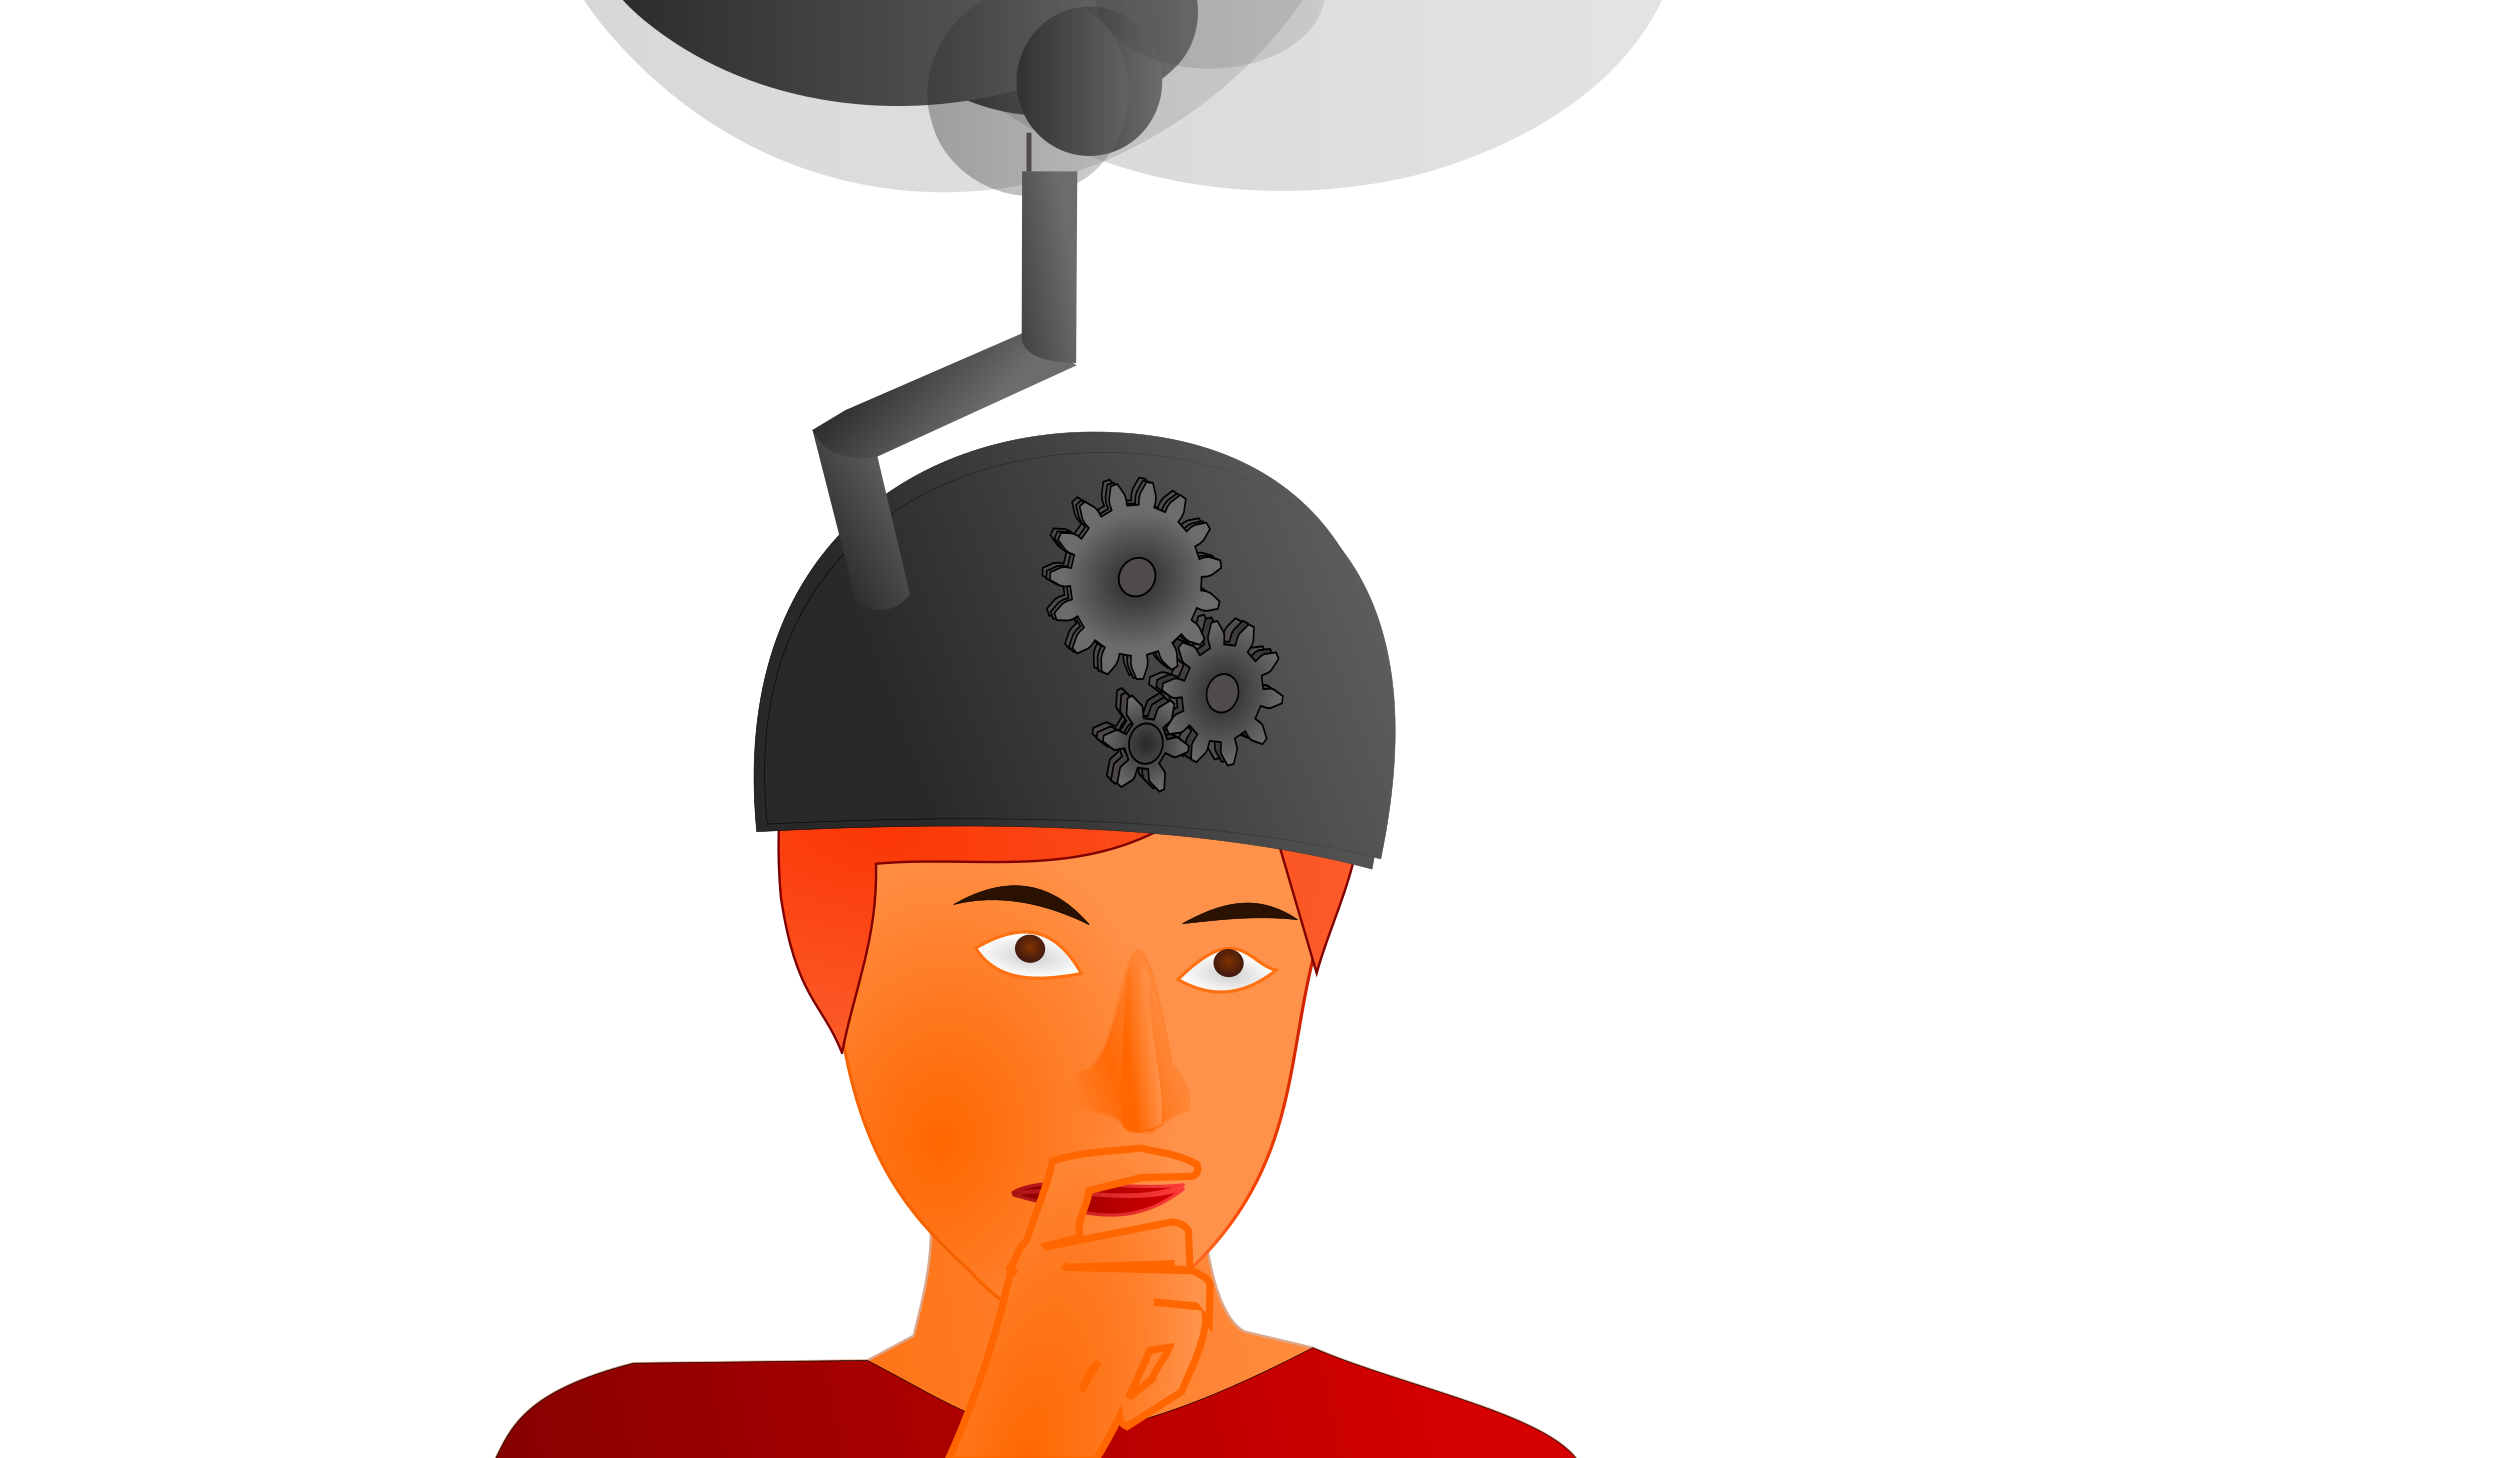 <?xml version="1.0" encoding="UTF-8" standalone="no"?>
<!-- Created with Inkscape (http://www.inkscape.org/) -->

<svg
   xmlns:dc="http://purl.org/dc/elements/1.1/"
   xmlns:cc="http://creativecommons.org/ns#"
   xmlns:rdf="http://www.w3.org/1999/02/22-rdf-syntax-ns#"
   xmlns:svg="http://www.w3.org/2000/svg"
   xmlns="http://www.w3.org/2000/svg"
   xmlns:xlink="http://www.w3.org/1999/xlink"
   xmlns:sodipodi="http://sodipodi.sourceforge.net/DTD/sodipodi-0.dtd"
   xmlns:inkscape="http://www.inkscape.org/namespaces/inkscape"
   width="360mm"
   height="210mm"
   viewBox="0 0 360 210"
   version="1.1"
   id="svg1597"
   inkscape:version="0.92.4 5da689c313, 2019-01-14"
   sodipodi:docname="kapa.svg">
  <defs
     id="defs1591">
    <linearGradient
       inkscape:collect="always"
       xlink:href="#linearGradient9798"
       id="linearGradient1839"
       x1="-1184.607"
       y1="-1355.743"
       x2="-838.808"
       y2="-1406.688"
       gradientUnits="userSpaceOnUse" />
    <linearGradient
       inkscape:collect="always"
       id="linearGradient9798">
      <stop
         style="stop-color:#ff6600;stop-opacity:1;"
         offset="0"
         id="stop9794" />
      <stop
         style="stop-color:#ff924a;stop-opacity:1"
         offset="1"
         id="stop9796" />
    </linearGradient>
    <radialGradient
       inkscape:collect="always"
       xlink:href="#linearGradient9798"
       id="radialGradient11677"
       cx="-1035.851"
       cy="-1469.891"
       fx="-1035.851"
       fy="-1469.891"
       r="99.709"
       gradientTransform="matrix(0.994,0.105,-0.139,1.312,-219.169,579.275)"
       gradientUnits="userSpaceOnUse" />
    <linearGradient
       inkscape:collect="always"
       xlink:href="#linearGradient8857"
       id="linearGradient11661"
       x1="-1035.851"
       y1="-1455.714"
       x2="-912.509"
       y2="-1551.012"
       gradientUnits="userSpaceOnUse"
       gradientTransform="rotate(6.053,-1009.314,-1540.952)" />
    <linearGradient
       id="linearGradient8857"
       inkscape:collect="always">
      <stop
         id="stop8853"
         offset="0"
         style="stop-color:#f66200;stop-opacity:1" />
      <stop
         style="stop-color:#ff7836;stop-opacity:1"
         offset="0.303"
         id="stop8863" />
      <stop
         style="stop-color:#fa4600;stop-opacity:1"
         offset="0.616"
         id="stop8861" />
      <stop
         id="stop8855"
         offset="1"
         style="stop-color:#d02100;stop-opacity:1" />
    </linearGradient>
    <radialGradient
       inkscape:collect="always"
       xlink:href="#linearGradient11755"
       id="radialGradient11757"
       cx="-1007.021"
       cy="-1534.548"
       fx="-1007.021"
       fy="-1534.548"
       r="22.936"
       gradientTransform="matrix(0.994,0.105,-0.041,0.386,-69.049,-836.42)"
       gradientUnits="userSpaceOnUse" />
    <linearGradient
       inkscape:collect="always"
       id="linearGradient11755">
      <stop
         style="stop-color:#cfcfcf;stop-opacity:1"
         offset="0"
         id="stop11751" />
      <stop
         style="stop-color:#ffffff;stop-opacity:1"
         offset="1"
         id="stop11753" />
    </linearGradient>
    <radialGradient
       inkscape:collect="always"
       xlink:href="#linearGradient11755"
       id="radialGradient11767"
       cx="-923.981"
       cy="-1536.724"
       fx="-923.981"
       fy="-1536.724"
       r="20.684"
       gradientTransform="matrix(0.994,0.105,-0.044,0.414,-73.585,-793.648)"
       gradientUnits="userSpaceOnUse" />
    <linearGradient
       inkscape:collect="always"
       xlink:href="#linearGradient1811"
       id="linearGradient11816"
       x1="-981.564"
       y1="-1475.181"
       x2="-933.711"
       y2="-1497.607"
       gradientUnits="userSpaceOnUse"
       gradientTransform="rotate(6.053,-962.399,-1538.472)" />
    <linearGradient
       id="linearGradient1811"
       inkscape:collect="always">
      <stop
         id="stop1807"
         offset="0"
         style="stop-color:#ff7d26;stop-opacity:1" />
      <stop
         style="stop-color:#ff6906;stop-opacity:1"
         offset="0.336"
         id="stop1813" />
      <stop
         id="stop1809"
         offset="1"
         style="stop-color:#ff924a;stop-opacity:1" />
    </linearGradient>
    <linearGradient
       inkscape:collect="always"
       xlink:href="#linearGradient1669"
       id="linearGradient11807"
       x1="-981.564"
       y1="-1475.181"
       x2="-862.34"
       y2="-1514.398"
       gradientUnits="userSpaceOnUse"
       gradientTransform="rotate(6.053,-962.399,-1538.472)" />
    <linearGradient
       id="linearGradient1669"
       inkscape:collect="always">
      <stop
         id="stop1665"
         offset="0"
         style="stop-color:#ff7d26;stop-opacity:1" />
      <stop
         id="stop1667"
         offset="1"
         style="stop-color:#ff924a;stop-opacity:1" />
    </linearGradient>
    <linearGradient
       inkscape:collect="always"
       xlink:href="#linearGradient9798"
       id="linearGradient11824"
       x1="-962.332"
       y1="-1500.044"
       x2="-950.686"
       y2="-1503.103"
       gradientUnits="userSpaceOnUse" />
    <linearGradient
       inkscape:collect="always"
       xlink:href="#linearGradient9798"
       id="linearGradient11799"
       x1="-962.332"
       y1="-1500.044"
       x2="-942.549"
       y2="-1509.983"
       gradientUnits="userSpaceOnUse" />
    <filter
       inkscape:collect="always"
       style="color-interpolation-filters:sRGB"
       id="filter1691"
       x="-0.07"
       width="1.141"
       y="-0.024"
       height="1.048">
      <feGaussianBlur
         inkscape:collect="always"
         stdDeviation="0.633"
         id="feGaussianBlur1693" />
    </filter>
    <linearGradient
       inkscape:collect="always"
       xlink:href="#linearGradient7197"
       id="linearGradient11693"
       x1="-1005.602"
       y1="-1443.062"
       x2="-931.935"
       y2="-1443.062"
       gradientUnits="userSpaceOnUse"
       gradientTransform="rotate(6.053,-1009.314,-1540.952)" />
    <linearGradient
       inkscape:collect="always"
       id="linearGradient7197">
      <stop
         style="stop-color:#870000;stop-opacity:1"
         offset="0"
         id="stop7193" />
      <stop
         style="stop-color:#d50000;stop-opacity:1"
         offset="1"
         id="stop7195" />
    </linearGradient>
    <linearGradient
       inkscape:collect="always"
       xlink:href="#linearGradient9837"
       id="linearGradient11785"
       x1="-1005.829"
       y1="-1443.062"
       x2="-931.536"
       y2="-1443.062"
       gradientUnits="userSpaceOnUse"
       gradientTransform="rotate(6.053,-1009.314,-1540.952)" />
    <linearGradient
       inkscape:collect="always"
       id="linearGradient9837">
      <stop
         style="stop-color:#a91212;stop-opacity:1"
         offset="0"
         id="stop9833" />
      <stop
         style="stop-color:#ff3939;stop-opacity:1"
         offset="1"
         id="stop9835" />
    </linearGradient>
    <linearGradient
       inkscape:collect="always"
       xlink:href="#linearGradient7197"
       id="linearGradient11701"
       x1="-1004.519"
       y1="-1436.323"
       x2="-932.412"
       y2="-1436.323"
       gradientUnits="userSpaceOnUse"
       gradientTransform="rotate(6.053,-1009.314,-1540.952)" />
    <linearGradient
       inkscape:collect="always"
       xlink:href="#linearGradient9837"
       id="linearGradient11787"
       x1="-1004.865"
       y1="-1436.308"
       x2="-931.979"
       y2="-1436.308"
       gradientUnits="userSpaceOnUse"
       gradientTransform="rotate(6.053,-1009.314,-1540.952)" />
    <radialGradient
       inkscape:collect="always"
       xlink:href="#linearGradient9781"
       id="radialGradient11685"
       cx="-1062.381"
       cy="-1581.646"
       fx="-1062.381"
       fy="-1581.646"
       r="121.079"
       gradientTransform="matrix(3.134,0.428,-0.191,1.398,1957.954,1080.645)"
       gradientUnits="userSpaceOnUse" />
    <linearGradient
       inkscape:collect="always"
       id="linearGradient9781">
      <stop
         style="stop-color:#fb3705;stop-opacity:1"
         offset="0"
         id="stop9777" />
      <stop
         style="stop-color:#fc7d4b;stop-opacity:1"
         offset="1"
         id="stop9779" />
    </linearGradient>
    <radialGradient
       inkscape:collect="always"
       xlink:href="#linearGradient1819"
       id="radialGradient1829"
       cx="-926.068"
       cy="-1533.179"
       fx="-926.068"
       fy="-1533.179"
       r="6.308"
       gradientTransform="matrix(1,0,0,0.928,-154.707,-3.707)"
       gradientUnits="userSpaceOnUse" />
    <linearGradient
       inkscape:collect="always"
       id="linearGradient1819">
      <stop
         style="stop-color:#803300;stop-opacity:1;"
         offset="0"
         id="stop1815" />
      <stop
         style="stop-color:#451b10;stop-opacity:1"
         offset="1"
         id="stop1817" />
    </linearGradient>
    <radialGradient
       inkscape:collect="always"
       xlink:href="#linearGradient1819"
       id="radialGradient1821"
       cx="-1006.855"
       cy="-1532.16"
       fx="-1006.855"
       fy="-1532.16"
       r="6.308"
       gradientTransform="matrix(1,0,0,0.928,-156.956,-1.843)"
       gradientUnits="userSpaceOnUse" />
    <linearGradient
       inkscape:collect="always"
       xlink:href="#linearGradient7197"
       id="linearGradient1104"
       gradientUnits="userSpaceOnUse"
       x1="-1229.835"
       y1="-1328.966"
       x2="-838.808"
       y2="-1406.688" />
    <radialGradient
       inkscape:collect="always"
       xlink:href="#linearGradient1473"
       id="radialGradient1552"
       gradientUnits="userSpaceOnUse"
       gradientTransform="matrix(4.391,0.962,-2.488,11.353,-1164.027,13224.299)"
       cx="-642.086"
       cy="-1223.026"
       fx="-642.086"
       fy="-1223.026"
       r="14.632" />
    <linearGradient
       inkscape:collect="always"
       id="linearGradient1473">
      <stop
         style="stop-color:#ff6600;stop-opacity:1;"
         offset="0"
         id="stop1467" />
      <stop
         id="stop1475"
         offset="0.671"
         style="stop-color:#ff7f2a;stop-opacity:1" />
      <stop
         id="stop1469"
         offset="1"
         style="stop-color:#ff944c;stop-opacity:1" />
      <stop
         style="stop-color:#ff924a;stop-opacity:1"
         offset="1"
         id="stop1471" />
    </linearGradient>
    <linearGradient
       inkscape:collect="always"
       xlink:href="#linearGradient3543"
       id="linearGradient3547"
       gradientUnits="userSpaceOnUse"
       gradientTransform="matrix(1.029,0.13,-0.13,1.029,-219.145,-231.448)"
       x1="1848.519"
       y1="-1361.294"
       x2="2091.78"
       y2="-1468.944" />
    <linearGradient
       id="linearGradient3543"
       inkscape:collect="always">
      <stop
         id="stop3539"
         offset="0"
         style="stop-color:#282828;stop-opacity:1" />
      <stop
         id="stop3541"
         offset="1"
         style="stop-color:#6c6c6c;stop-opacity:1" />
    </linearGradient>
    <linearGradient
       inkscape:collect="always"
       xlink:href="#linearGradient1112"
       id="linearGradient3549"
       gradientUnits="userSpaceOnUse"
       gradientTransform="matrix(1.029,0.13,-0.13,1.029,-219.145,-231.448)"
       x1="1848.519"
       y1="-1361.294"
       x2="2091.78"
       y2="-1468.944" />
    <linearGradient
       inkscape:collect="always"
       id="linearGradient1112">
      <stop
         style="stop-color:#000000;stop-opacity:1;"
         offset="0"
         id="stop1108" />
      <stop
         style="stop-color:#6c6c6c;stop-opacity:1"
         offset="1"
         id="stop1110" />
    </linearGradient>
    <filter
       inkscape:collect="always"
       style="color-interpolation-filters:sRGB"
       id="filter3647"
       x="-0.02"
       width="1.039"
       y="-0.024"
       height="1.048">
      <feGaussianBlur
         inkscape:collect="always"
         stdDeviation="2.157"
         id="feGaussianBlur3649" />
    </filter>
    <linearGradient
       inkscape:collect="always"
       xlink:href="#linearGradient3543"
       id="linearGradient1126"
       x1="1848.519"
       y1="-1361.294"
       x2="2091.78"
       y2="-1468.944"
       gradientUnits="userSpaceOnUse"
       gradientTransform="matrix(1.029,0.101,-0.13,0.802,-215.902,-460.144)" />
    <linearGradient
       inkscape:collect="always"
       xlink:href="#linearGradient1112"
       id="linearGradient1114"
       x1="1848.519"
       y1="-1361.294"
       x2="2091.78"
       y2="-1468.944"
       gradientUnits="userSpaceOnUse"
       gradientTransform="matrix(1.029,0.101,-0.13,0.802,-215.902,-460.144)" />
    <filter
       inkscape:collect="always"
       style="color-interpolation-filters:sRGB"
       id="filter2054"
       x="-0.014"
       width="1.028"
       y="-0.015"
       height="1.029">
      <feGaussianBlur
         inkscape:collect="always"
         stdDeviation="0.119"
         id="feGaussianBlur2056" />
    </filter>
    <radialGradient
       inkscape:collect="always"
       xlink:href="#linearGradient2074"
       id="radialGradient2076"
       cx="0"
       cy="0"
       fx="0"
       fy="0"
       r="10.227"
       gradientTransform="scale(1,0.969)"
       gradientUnits="userSpaceOnUse" />
    <linearGradient
       inkscape:collect="always"
       id="linearGradient2074">
      <stop
         style="stop-color:#514c4c;stop-opacity:1;"
         offset="0"
         id="stop2070" />
      <stop
         style="stop-color:#383535;stop-opacity:1"
         offset="1"
         id="stop2072" />
    </linearGradient>
    <filter
       inkscape:collect="always"
       style="color-interpolation-filters:sRGB"
       id="filter2120"
       x="-0.018"
       width="1.036"
       y="-0.018"
       height="1.037">
      <feGaussianBlur
         inkscape:collect="always"
         stdDeviation="0.152"
         id="feGaussianBlur2122" />
    </filter>
    <radialGradient
       inkscape:collect="always"
       xlink:href="#linearGradient2074"
       id="radialGradient3499"
       gradientUnits="userSpaceOnUse"
       gradientTransform="scale(1,0.969)"
       cx="0"
       cy="0"
       fx="0"
       fy="0"
       r="10.227" />
    <radialGradient
       inkscape:collect="always"
       xlink:href="#linearGradient2074"
       id="radialGradient3501"
       gradientUnits="userSpaceOnUse"
       gradientTransform="scale(1,0.969)"
       cx="0"
       cy="0"
       fx="0"
       fy="0"
       r="10.227" />
    <linearGradient
       inkscape:collect="always"
       xlink:href="#linearGradient2074"
       id="linearGradient2565"
       gradientUnits="userSpaceOnUse"
       x1="-6.858"
       y1="-4.4408921e-16"
       x2="6.858"
       y2="-4.4408921e-16" />
    <filter
       inkscape:collect="always"
       style="color-interpolation-filters:sRGB"
       id="filter2551"
       x="-0.053"
       width="1.107"
       y="-0.06"
       height="1.119">
      <feGaussianBlur
         inkscape:collect="always"
         stdDeviation="0.3"
         id="feGaussianBlur2553" />
    </filter>
    <linearGradient
       inkscape:collect="always"
       xlink:href="#linearGradient2074"
       id="linearGradient2563"
       gradientUnits="userSpaceOnUse"
       x1="-6.858"
       y1="-4.4408921e-16"
       x2="6.858"
       y2="-4.4408921e-16"
       gradientTransform="matrix(0.844,0,0,1.005,18.715,-2.325)" />
    <filter
       inkscape:collect="always"
       style="color-interpolation-filters:sRGB"
       id="filter2515"
       x="-0.031"
       width="1.061"
       y="-0.034"
       height="1.069">
      <feGaussianBlur
         inkscape:collect="always"
         stdDeviation="0.172"
         id="feGaussianBlur2517" />
    </filter>
    <radialGradient
       inkscape:collect="always"
       xlink:href="#linearGradient3543"
       id="radialGradient3779"
       cx="0"
       cy="-4.4408921e-16"
       fx="0"
       fy="-4.4408921e-16"
       r="6.858"
       gradientTransform="scale(1,0.901)"
       gradientUnits="userSpaceOnUse" />
    <radialGradient
       inkscape:collect="always"
       xlink:href="#linearGradient3543"
       id="radialGradient3785"
       gradientUnits="userSpaceOnUse"
       gradientTransform="scale(1,0.901)"
       cx="0"
       cy="-4.4408921e-16"
       fx="0"
       fy="-4.4408921e-16"
       r="6.858" />
    <radialGradient
       inkscape:collect="always"
       xlink:href="#linearGradient3543"
       id="radialGradient3787"
       gradientUnits="userSpaceOnUse"
       gradientTransform="scale(1,0.901)"
       cx="0"
       cy="-4.4408921e-16"
       fx="0"
       fy="-4.4408921e-16"
       r="6.858" />
    <radialGradient
       inkscape:collect="always"
       xlink:href="#linearGradient3718"
       id="radialGradient3724"
       gradientUnits="userSpaceOnUse"
       gradientTransform="matrix(1,0,0,1.135,0,202.787)"
       cx="1502.801"
       cy="-1482.61"
       fx="1502.801"
       fy="-1482.61"
       r="57.362" />
    <linearGradient
       inkscape:collect="always"
       id="linearGradient3718">
      <stop
         style="stop-color:#772626;stop-opacity:0"
         offset="0"
         id="stop3714" />
      <stop
         style="stop-color:#4b4b4b;stop-opacity:1"
         offset="1"
         id="stop3716" />
    </linearGradient>
    <filter
       inkscape:collect="always"
       style="color-interpolation-filters:sRGB"
       id="filter3353"
       x="-0.025"
       width="1.051"
       y="-0.025"
       height="1.05">
      <feGaussianBlur
         inkscape:collect="always"
         stdDeviation="0.299"
         id="feGaussianBlur3355" />
    </filter>
    <radialGradient
       inkscape:collect="always"
       xlink:href="#linearGradient3718"
       id="radialGradient3720"
       gradientUnits="userSpaceOnUse"
       gradientTransform="matrix(1,0,0,1.135,0,202.787)"
       cx="1502.801"
       cy="-1482.61"
       fx="1502.801"
       fy="-1482.61"
       r="57.362" />
    <radialGradient
       inkscape:collect="always"
       xlink:href="#linearGradient3718"
       id="radialGradient3730"
       gradientUnits="userSpaceOnUse"
       gradientTransform="matrix(1,0,0,1.135,0,202.787)"
       cx="1502.801"
       cy="-1482.61"
       fx="1502.801"
       fy="-1482.61"
       r="57.362" />
    <filter
       inkscape:collect="always"
       style="color-interpolation-filters:sRGB"
       id="filter3441"
       x="-0.004"
       width="1.007"
       y="-0.004"
       height="1.007">
      <feGaussianBlur
         inkscape:collect="always"
         stdDeviation="0.043"
         id="feGaussianBlur3443" />
    </filter>
    <radialGradient
       inkscape:collect="always"
       xlink:href="#linearGradient3718"
       id="radialGradient3726"
       gradientUnits="userSpaceOnUse"
       gradientTransform="matrix(1,0,0,1.135,9.657,170.718)"
       cx="1502.801"
       cy="-1482.61"
       fx="1502.801"
       fy="-1482.61"
       r="57.362" />
    <radialGradient
       inkscape:collect="always"
       xlink:href="#linearGradient3543"
       id="radialGradient3736"
       gradientUnits="userSpaceOnUse"
       gradientTransform="matrix(1,0,0,1.135,0,202.787)"
       cx="1502.801"
       cy="-1482.61"
       fx="1502.801"
       fy="-1482.61"
       r="57.362" />
    <radialGradient
       inkscape:collect="always"
       xlink:href="#linearGradient3543"
       id="radialGradient3732"
       gradientUnits="userSpaceOnUse"
       gradientTransform="matrix(-0.096,-0.146,0.184,-0.092,13.494,-31.04)"
       cx="8.682"
       cy="-175.683"
       fx="8.682"
       fy="-175.683"
       r="57.362" />
    <radialGradient
       inkscape:collect="always"
       xlink:href="#linearGradient3773"
       id="radialGradient3767"
       cx="0"
       cy="0"
       fx="0"
       fy="0"
       r="10.227"
       gradientTransform="scale(1,0.969)"
       gradientUnits="userSpaceOnUse" />
    <linearGradient
       id="linearGradient3773"
       inkscape:collect="always">
      <stop
         id="stop3769"
         offset="0"
         style="stop-color:#514c4c;stop-opacity:1;" />
      <stop
         id="stop3771"
         offset="1"
         style="stop-color:#888080;stop-opacity:1" />
    </linearGradient>
    <radialGradient
       inkscape:collect="always"
       xlink:href="#linearGradient3543"
       id="radialGradient3783"
       gradientUnits="userSpaceOnUse"
       gradientTransform="scale(1,0.969)"
       cx="0"
       cy="0"
       fx="0"
       fy="0"
       r="10.227" />
    <linearGradient
       inkscape:collect="always"
       xlink:href="#linearGradient3811"
       id="linearGradient4033"
       gradientUnits="userSpaceOnUse"
       x1="1322.85"
       y1="-1892.242"
       x2="1437.442"
       y2="-1892.242" />
    <linearGradient
       inkscape:collect="always"
       id="linearGradient3811">
      <stop
         style="stop-color:#282828;stop-opacity:1"
         offset="0"
         id="stop3807" />
      <stop
         id="stop3813"
         offset="0.43"
         style="stop-color:#454545;stop-opacity:1;" />
      <stop
         style="stop-color:#6c6c6c;stop-opacity:1"
         offset="1"
         id="stop3809" />
    </linearGradient>
    <filter
       inkscape:collect="always"
       style="color-interpolation-filters:sRGB"
       id="filter3913"
       x="-0.082"
       width="1.164"
       y="-0.11"
       height="1.221">
      <feGaussianBlur
         inkscape:collect="always"
         stdDeviation="4.181"
         id="feGaussianBlur3915" />
    </filter>
    <linearGradient
       inkscape:collect="always"
       xlink:href="#linearGradient3811"
       id="linearGradient3843"
       gradientUnits="userSpaceOnUse"
       x1="1388.331"
       y1="-1844.301"
       x2="1484.214"
       y2="-1844.301" />
    <filter
       inkscape:collect="always"
       style="color-interpolation-filters:sRGB"
       id="filter3909"
       x="-0.097"
       width="1.194"
       y="-0.141"
       height="1.282">
      <feGaussianBlur
         inkscape:collect="always"
         stdDeviation="4.181"
         id="feGaussianBlur3911" />
    </filter>
    <linearGradient
       inkscape:collect="always"
       xlink:href="#linearGradient3811"
       id="linearGradient3827"
       x1="1355.591"
       y1="-1807.468"
       x2="1416.395"
       y2="-1807.468"
       gradientUnits="userSpaceOnUse"
       gradientTransform="translate(581.606,227.226)" />
    <filter
       inkscape:collect="always"
       style="color-interpolation-filters:sRGB"
       id="filter3953"
       x="-0.047"
       width="1.094"
       y="-0.046"
       height="1.093">
      <feGaussianBlur
         inkscape:collect="always"
         stdDeviation="1.195"
         id="feGaussianBlur3955" />
    </filter>
    <linearGradient
       inkscape:collect="always"
       xlink:href="#linearGradient3811"
       id="linearGradient3829"
       x1="1388.331"
       y1="-1844.301"
       x2="1484.214"
       y2="-1844.301"
       gradientUnits="userSpaceOnUse"
       gradientTransform="translate(581.606,227.226)" />
    <filter
       inkscape:collect="always"
       style="color-interpolation-filters:sRGB"
       id="filter3985"
       x="-0.103"
       width="1.207"
       y="-0.157"
       height="1.314">
      <feGaussianBlur
         inkscape:collect="always"
         stdDeviation="4.135"
         id="feGaussianBlur3987" />
    </filter>
    <linearGradient
       inkscape:collect="always"
       xlink:href="#linearGradient3811"
       id="linearGradient3831"
       x1="1322.85"
       y1="-1892.242"
       x2="1437.442"
       y2="-1892.242"
       gradientUnits="userSpaceOnUse"
       gradientTransform="translate(581.606,227.226)" />
    <filter
       inkscape:collect="always"
       style="color-interpolation-filters:sRGB"
       id="filter3969"
       x="-0.196"
       width="1.391"
       y="-0.27"
       height="1.54">
      <feGaussianBlur
         inkscape:collect="always"
         stdDeviation="9.337"
         id="feGaussianBlur3971" />
    </filter>
    <linearGradient
       inkscape:collect="always"
       xlink:href="#linearGradient3811"
       id="linearGradient4025"
       gradientUnits="userSpaceOnUse"
       x1="1355.591"
       y1="-1807.468"
       x2="1416.395"
       y2="-1807.468" />
    <filter
       inkscape:collect="always"
       style="color-interpolation-filters:sRGB"
       id="filter3905"
       x="-0.146"
       width="1.291"
       y="-0.143"
       height="1.286">
      <feGaussianBlur
         inkscape:collect="always"
         stdDeviation="4.181"
         id="feGaussianBlur3907" />
    </filter>
    <linearGradient
       inkscape:collect="always"
       xlink:href="#linearGradient3543"
       id="linearGradient3702"
       gradientUnits="userSpaceOnUse"
       gradientTransform="matrix(0.257,-0.041,0.062,0.172,436.583,-33.006)"
       x1="7007.861"
       y1="-6159.898"
       x2="7230.691"
       y2="-6186.192" />
    <linearGradient
       inkscape:collect="always"
       xlink:href="#linearGradient3543"
       id="linearGradient3700"
       gradientUnits="userSpaceOnUse"
       gradientTransform="matrix(0.257,-0.062,0.062,0.257,436.583,666.829)"
       x1="7208.192"
       y1="-6584.912"
       x2="7317.475"
       y2="-6423.326" />
    <linearGradient
       inkscape:collect="always"
       xlink:href="#linearGradient3543"
       id="linearGradient3670-3"
       x1="7380.655"
       y1="-6721.836"
       x2="7546.139"
       y2="-6701.884"
       gradientUnits="userSpaceOnUse"
       gradientTransform="matrix(0.257,-0.044,0.062,0.183,436.326,51.16)" />
    <linearGradient
       inkscape:collect="always"
       xlink:href="#linearGradient2074"
       id="linearGradient3447"
       gradientUnits="userSpaceOnUse"
       x1="-6.858"
       y1="-4.4408921e-16"
       x2="6.858"
       y2="-4.4408921e-16" />
    <linearGradient
       inkscape:collect="always"
       xlink:href="#linearGradient2074"
       id="linearGradient3449"
       gradientUnits="userSpaceOnUse"
       x1="-6.858"
       y1="-4.4408921e-16"
       x2="6.858"
       y2="-4.4408921e-16" />
    <linearGradient
       inkscape:collect="always"
       xlink:href="#linearGradient2074"
       id="linearGradient3451"
       gradientUnits="userSpaceOnUse"
       x1="-6.858"
       y1="-4.4408921e-16"
       x2="6.858"
       y2="-4.4408921e-16" />
    <linearGradient
       inkscape:collect="always"
       xlink:href="#linearGradient3811"
       id="linearGradient3453"
       gradientUnits="userSpaceOnUse"
       x1="1322.85"
       y1="-1892.242"
       x2="1437.442"
       y2="-1892.242" />
    <linearGradient
       inkscape:collect="always"
       xlink:href="#linearGradient3811"
       id="linearGradient3455"
       gradientUnits="userSpaceOnUse"
       x1="1322.85"
       y1="-1892.242"
       x2="1437.442"
       y2="-1892.242" />
  </defs>
  <sodipodi:namedview
     id="base"
     pagecolor="#ffffff"
     bordercolor="#666666"
     borderopacity="1.0"
     inkscape:pageopacity="0.0"
     inkscape:pageshadow="2"
     inkscape:zoom="1.3803059"
     inkscape:cx="161.23276"
     inkscape:cy="748.57992"
     inkscape:document-units="mm"
     inkscape:current-layer="layer1"
     showgrid="false"
     inkscape:snap-page="true"
     inkscape:window-width="1920"
     inkscape:window-height="1034"
     inkscape:window-x="0"
     inkscape:window-y="22"
     inkscape:window-maximized="0"
     inkscape:snap-global="false" />
  <g
     inkscape:label="Layer 1"
     inkscape:groupmode="layer"
     id="layer1"
     transform="translate(0,-87)">
    <g
       id="g1550"
       transform="matrix(0.345,0,0,0.347,-521.951,647.049)">
      <ellipse
         style="opacity:1;fill:#000000;fill-opacity:1;stroke:#800000;stroke-width:5;stroke-miterlimit:4;stroke-dasharray:none;stroke-opacity:1"
         id="path11637"
         cx="-1084.559"
         cy="-1422.285"
         rx="0.827"
         ry="1.24"
         transform="rotate(6.053,-1527.517,28057.592)" />
      <path
         style="fill:url(#linearGradient1839);fill-opacity:1;stroke:#dba78d;stroke-width:1;stroke-linecap:butt;stroke-linejoin:miter;stroke-miterlimit:4;stroke-dasharray:none;stroke-opacity:1"
         d="m -1050.386,-1439.368 c 4.709,23.461 -0.943,44.158 -5.496,62.217 l -19.294,10.231 -97.637,1.169 c -45.871,11.768 -51.2,26.715 -58.465,41.51 l 455.152,4.97 c -3.886,-23.491 -73.31,-35.639 -113.13,-52.911 l -28.648,-6.723 c -13.545,-8.002 -16.229,-40.186 -18.626,-57.245 z"
         id="path1831"
         inkscape:connector-curvature="0"
         sodipodi:nodetypes="cccccccccc"
         transform="translate(2950.104,317.5)" />
      <path
         style="fill:url(#radialGradient11677);fill-opacity:1;stroke:url(#linearGradient11661);stroke-width:1.323;stroke-linecap:butt;stroke-linejoin:miter;stroke-miterlimit:4;stroke-dasharray:none;stroke-opacity:1"
         d="m -1085.062,-1498.324 2.548,-90.565 195.153,-43.978 -1.161,96.885 c -13.069,49.392 -5.761,96.672 -66.073,143.504 -21.012,16.949 -49.707,19.554 -78.063,-11.805 -22.138,-20.441 -42.867,-41.742 -52.404,-94.04 z"
         id="path11633"
         inkscape:connector-curvature="0"
         sodipodi:nodetypes="ccccccc"
         transform="translate(2950.104,317.5)" />
      <path
         style="fill:url(#radialGradient11757);fill-opacity:1;stroke:#ff7011;stroke-width:1.323;stroke-linecap:butt;stroke-linejoin:miter;stroke-miterlimit:4;stroke-dasharray:none;stroke-opacity:1"
         d="m -1029.994,-1538.049 c 18.601,-10.755 32.993,-9.366 44.151,10.561 -18.572,3.53 -35.22,3.539 -44.151,-10.561 z"
         id="path11617"
         inkscape:connector-curvature="0"
         sodipodi:nodetypes="ccc"
         transform="translate(2950.104,317.5)" />
      <path
         style="fill:url(#radialGradient11767);fill-opacity:1;stroke:#ff7011;stroke-width:1.323;stroke-linecap:butt;stroke-linejoin:miter;stroke-miterlimit:4;stroke-dasharray:none;stroke-opacity:1"
         d="m -945.542,-1524.978 c 25.17,-25.008 29.445,-6.522 40.979,-3.886 -13.881,11.12 -27.521,11.525 -40.979,3.886 z"
         id="path11619"
         inkscape:connector-curvature="0"
         sodipodi:nodetypes="ccc"
         transform="translate(2950.104,317.5)" />
      <path
         style="fill:#2b1100;stroke:#000000;stroke-width:0.265px;stroke-linecap:butt;stroke-linejoin:miter;stroke-opacity:1"
         d="m -1039.252,-1556.081 c 20.303,-11.533 39.49,-11.593 56.73,8.367 -19.127,-9.272 -38.068,-12.989 -56.73,-8.367 z"
         id="path11621"
         inkscape:connector-curvature="0"
         sodipodi:nodetypes="ccc"
         transform="translate(2950.104,317.5)" />
      <path
         style="fill:#2b1100;stroke:#000000;stroke-width:0.265px;stroke-linecap:butt;stroke-linejoin:miter;stroke-opacity:1"
         d="m -943.656,-1548.162 c 15.144,-8.287 30.662,-13.464 48.045,-1.65 -17.651,-1.912 -32.756,0.01 -48.045,1.65 z"
         id="path11623"
         inkscape:connector-curvature="0"
         sodipodi:nodetypes="ccc"
         transform="translate(2950.104,317.5)" />
      <path
         style="fill:url(#linearGradient11816);fill-opacity:1;stroke:url(#linearGradient11807);stroke-width:1.058;stroke-linecap:butt;stroke-linejoin:miter;stroke-miterlimit:4;stroke-dasharray:none;stroke-opacity:1"
         d="m -987.363,-1487.39 c -1.82,8.596 -3.46,11.596 -0.175,14.703 6.524,4.702 13.391,1.097 21.23,10.482 l 9.884,1.048 c 4.776,-3.641 7.652,-7.29 14.803,-9.307 2.208,-6.047 -1.3,-13.916 -6.488,-19.208 -20.101,-109.229 -17.177,5.555 -39.253,2.281 z"
         id="path11627"
         inkscape:connector-curvature="0"
         sodipodi:nodetypes="ccccccc"
         transform="translate(2950.104,317.5)" />
      <path
         style="fill:url(#linearGradient11824);fill-opacity:1;stroke:url(#linearGradient11799);stroke-width:0.4;stroke-linecap:butt;stroke-linejoin:miter;stroke-miterlimit:4;stroke-dasharray:none;stroke-opacity:1;filter:url(#filter1691)"
         d="m -965.81,-1526.902 c 1.765,19.983 1.041,37.314 5.226,55.914 5.216,3.31 10.77,0.887 16.37,-2.339 -1.246,-17.777 -9.732,-32.747 -12.106,-53.953 -4.6,-6.629 -7.095,-6.773 -9.49,0.378 z"
         id="path11625"
         inkscape:connector-curvature="0"
         sodipodi:nodetypes="ccccc"
         transform="matrix(0.987,0.105,-0.118,1.112,2756.226,590.039)" />
      <path
         style="fill:url(#linearGradient11693);fill-opacity:1;stroke:url(#linearGradient11785);stroke-width:1.323;stroke-linecap:butt;stroke-linejoin:miter;stroke-miterlimit:4;stroke-dasharray:none;stroke-opacity:1"
         d="m -1014.82,-1436.327 c 20.93,-3.935 48.577,6.03 72.009,-3.556 -23.959,3.294 -58.296,-5.289 -72.009,3.556 z"
         id="path11629"
         inkscape:connector-curvature="0"
         sodipodi:nodetypes="ccc"
         transform="translate(2950.104,317.5)" />
      <path
         style="fill:url(#linearGradient11701);fill-opacity:1;stroke:url(#linearGradient11787);stroke-width:1.323;stroke-linecap:butt;stroke-linejoin:miter;stroke-miterlimit:4;stroke-dasharray:none;stroke-opacity:1"
         d="m -1014.427,-1435.629 c 27.823,7.11 47.629,15.836 71.45,-2.652 -23.541,8.187 -51.084,-1.991 -71.45,2.652 z"
         id="path11631"
         inkscape:connector-curvature="0"
         sodipodi:nodetypes="ccc"
         transform="translate(2950.104,317.5)" />
      <path
         style="fill:url(#radialGradient11685);fill-opacity:1;stroke:#800000;stroke-width:1;stroke-linecap:butt;stroke-linejoin:miter;stroke-miterlimit:4;stroke-dasharray:none;stroke-opacity:1"
         d="m -1085.754,-1494.575 c -8.516,-21.34 -19.152,-22.68 -25.503,-64.437 -3.462,-37.95 2.273,-73.748 16.118,-107.646 40.288,-58.492 129.464,-89.743 215.494,8.152 24.546,67.062 2.439,93.927 -7.996,130.849 l -26.799,-91.031 c -51.185,59.726 -104.988,40.816 -157.116,45.66 0.806,30.669 -9.175,52.572 -14.198,78.453 z"
         id="path11615"
         inkscape:connector-curvature="0"
         sodipodi:nodetypes="cccccccc"
         transform="translate(2950.104,317.5)" />
      <ellipse
         style="opacity:1;fill:url(#radialGradient1829);fill-opacity:1;stroke:none;stroke-width:0.195;stroke-miterlimit:4;stroke-dasharray:none;stroke-opacity:1"
         id="path11639"
         cx="-1080.776"
         cy="-1425.786"
         rx="6.308"
         ry="5.85"
         transform="rotate(6.053,-1527.517,28057.592)" />
      <ellipse
         ry="5.85"
         rx="6.308"
         cy="-1422.977"
         cx="-1163.811"
         id="ellipse11641"
         style="opacity:1;fill:url(#radialGradient1821);fill-opacity:1;stroke:none;stroke-width:0.195;stroke-miterlimit:4;stroke-dasharray:none;stroke-opacity:1"
         transform="rotate(6.053,-1527.517,28057.592)" />
      <path
         sodipodi:nodetypes="cccccc"
         inkscape:connector-curvature="0"
         id="path1083"
         d="m -1075.175,-1366.92 -97.637,1.169 c -45.871,11.768 -51.2,26.715 -58.465,41.51 l 455.152,4.97 c -3.886,-23.491 -73.31,-35.639 -113.13,-52.911 -112.777,57.956 -131.07,33.221 -185.919,5.262 z"
         style="fill:url(#linearGradient1104);fill-opacity:1;stroke:#000000;stroke-width:0.265px;stroke-linecap:butt;stroke-linejoin:miter;stroke-opacity:1"
         transform="translate(2950.104,317.5)" />
      <path
         sodipodi:nodetypes="ccccccccccccccccccccccccccccccccccccccccccccc"
         inkscape:connector-curvature="0"
         id="path1424"
         d="m -891.18,-1413.557 c -12.234,1.524 -24.179,1.311 -36.844,5.418 -2.358,11.077 -6.921,20.869 -10.82,32.923 -4.019,3.736 -2.909,4.843 -6.879,11.506 l 2.581,2.267 -2.219,-1.545 c -6.546,29.412 -15.542,55.455 -26.303,79.072 h 61.572 c 3.701,-6.016 7.08,-12.102 10.089,-18.151 0.214,1.686 1.028,3.132 3.043,4.097 l 22.756,-14.449 c 3.747,-9.256 8.572,-17.435 10.114,-28.896 0.078,-0.479 0.095,-0.941 0.055,-1.386 l 1.389,1.747 0.361,-15.351 c -0.233,-3.557 -4.331,-4.537 -7.224,-6.321 l -53.059,-1.396 c -0.254,-0.351 -0.509,-0.702 -0.771,-1.049 l 1.455,1 43.345,-1.445 v 2.167 l 7.946,0.361 -0.722,-16.254 c -1.317,-2.175 -3.619,-3.364 -6.863,-3.612 l -52.022,10.2 c -0.103,-0.096 -0.206,-0.191 -0.311,-0.286 l 14.184,-3.58 c -2.281,-6.781 3.192,-12.983 3.472,-19.338 l 21.673,-5.418 21.672,-0.542 c 2.98,-1.625 2.032,-3.251 1.806,-4.877 -9.423,-5.083 -15.763,-4.768 -23.479,-6.863 z m 5.481,63.949 17.455,1.61 0.156,0.196 z m 6.438,18.767 c -1.74,4.509 -6.232,9.423 -7.044,13.004 l -9.922,7.882 c 3.742,-8.028 6.739,-15.041 8.827,-19.705 z m -29.601,6.138 c -2.668,3.412 -5.121,7.645 -6.96,12.036 1.419,-4.24 3.421,-8.418 6.96,-12.036 z"
         style="fill:url(#radialGradient1552);fill-opacity:1;stroke:#ff6600;stroke-width:3;stroke-linecap:butt;stroke-linejoin:miter;stroke-miterlimit:4;stroke-dasharray:none;stroke-opacity:1"
         transform="translate(2880.238,275.99)" />
      <path
         sodipodi:nodetypes="ccsc"
         inkscape:connector-curvature="0"
         id="path1106"
         d="m 1829.649,-1272.132 c 99.325,-6.208 188.092,-3.072 256.022,18.503 26.601,-162.176 -39.139,-213.311 -109.695,-216.102 -76.054,-3.009 -158.06,53.938 -146.327,197.599 z"
         style="fill:url(#linearGradient3547);fill-opacity:1;stroke:url(#linearGradient3549);stroke-width:0.274px;stroke-linecap:butt;stroke-linejoin:miter;stroke-opacity:1;filter:url(#filter3647)"
         transform="matrix(1.003,0,0,0.839,-6.369,-201.515)" />
      <path
         style="fill:url(#linearGradient1126);fill-opacity:1;stroke:url(#linearGradient1114);stroke-width:0.242px;stroke-linecap:butt;stroke-linejoin:miter;stroke-opacity:1"
         d="m 1833.159,-1272.008 c 99.337,-4.843 188.117,-2.397 256.055,14.435 26.605,-126.517 -39.145,-166.409 -109.71,-168.587 -76.064,-2.347 -158.081,42.078 -146.346,154.152 z"
         id="path3545"
         inkscape:connector-curvature="0"
         sodipodi:nodetypes="ccsc" />
      <g
         style="fill:#514c4c;fill-opacity:1;filter:url(#filter2054)"
         transform="matrix(2.475,0.266,-0.45,3.005,2017.635,-1328.832)"
         inkscape:label="Gear10"
         id="g1929">
        <path
           inkscape:connector-curvature="0"
           d="m 6.638,-1.153 1.159,-0.201 0.521,0.037 1.776,0.823 V 0.495 L 8.318,1.317 7.797,1.354 6.638,1.153 6.048,2.969 7.104,3.487 7.504,3.823 8.457,5.533 7.876,6.334 5.955,5.955 5.512,5.679 4.693,4.835 3.148,5.957 3.698,6.997 3.823,7.504 3.59,9.447 2.649,9.753 1.317,8.318 1.121,7.834 0.955,6.67 H -0.955 L -1.121,7.834 -1.317,8.318 -2.649,9.753 -3.59,9.447 -3.823,7.504 -3.698,6.997 -3.148,5.957 -4.693,4.835 -5.512,5.679 -5.955,5.955 -7.876,6.334 -8.457,5.533 -7.504,3.823 -7.104,3.487 -6.048,2.969 -6.638,1.153 -7.797,1.354 -8.318,1.317 -10.094,0.495 v -0.99 l 1.776,-0.823 0.521,-0.037 1.159,0.201 0.59,-1.816 -1.056,-0.518 -0.4,-0.336 -0.953,-1.709 0.582,-0.801 1.92,0.378 0.443,0.276 0.819,0.844 1.545,-1.122 -0.55,-1.04 -0.126,-0.507 0.234,-1.943 0.941,-0.306 1.331,1.435 0.196,0.484 0.167,1.165 h 1.909 l 0.167,-1.165 0.196,-0.484 1.331,-1.435 0.941,0.306 0.234,1.943 -0.126,0.507 -0.55,1.04 1.545,1.122 0.819,-0.844 0.443,-0.276 1.92,-0.378 0.582,0.801 -0.953,1.709 -0.4,0.336 -1.056,0.518 z"
           style="fill:#514c4c;fill-opacity:1;stroke:#000000;stroke-width:0.265"
           id="path1925" />
        <circle
           r="2.646"
           cy="0"
           cx="0"
           style="fill:#514c4c;fill-opacity:1;stroke:#000000;stroke-width:0.265"
           id="path1927" />
      </g>
      <g
         id="g1940"
         inkscape:label="Gear10"
         transform="matrix(2.475,0.266,-0.45,3.005,2020.677,-1327.778)"
         style="fill:url(#radialGradient2076);fill-opacity:1;filter:url(#filter2120)">
        <path
           id="path1936"
           style="fill:url(#radialGradient3499);fill-opacity:1;stroke:#000000;stroke-width:0.265"
           d="m 6.638,-1.153 1.159,-0.201 0.521,0.037 1.776,0.823 V 0.495 L 8.318,1.317 7.797,1.354 6.638,1.153 6.048,2.969 7.104,3.487 7.504,3.823 8.457,5.533 7.876,6.334 5.955,5.955 5.512,5.679 4.693,4.835 3.148,5.957 3.698,6.997 3.823,7.504 3.59,9.447 2.649,9.753 1.317,8.318 1.121,7.834 0.955,6.67 H -0.955 L -1.121,7.834 -1.317,8.318 -2.649,9.753 -3.59,9.447 -3.823,7.504 -3.698,6.997 -3.148,5.957 -4.693,4.835 -5.512,5.679 -5.955,5.955 -7.876,6.334 -8.457,5.533 -7.504,3.823 -7.104,3.487 -6.048,2.969 -6.638,1.153 -7.797,1.354 -8.318,1.317 -10.094,0.495 v -0.99 l 1.776,-0.823 0.521,-0.037 1.159,0.201 0.59,-1.816 -1.056,-0.518 -0.4,-0.336 -0.953,-1.709 0.582,-0.801 1.92,0.378 0.443,0.276 0.819,0.844 1.545,-1.122 -0.55,-1.04 -0.126,-0.507 0.234,-1.943 0.941,-0.306 1.331,1.435 0.196,0.484 0.167,1.165 h 1.909 l 0.167,-1.165 0.196,-0.484 1.331,-1.435 0.941,0.306 0.234,1.943 -0.126,0.507 -0.55,1.04 1.545,1.122 0.819,-0.844 0.443,-0.276 1.92,-0.378 0.582,0.801 -0.953,1.709 -0.4,0.336 -1.056,0.518 z"
           inkscape:connector-curvature="0" />
        <circle
           id="circle1938"
           style="fill:url(#radialGradient3501);fill-opacity:1;stroke:#000000;stroke-width:0.265"
           cx="0"
           cy="0"
           r="2.646" />
      </g>
      <g
         id="g2577"
         transform="matrix(0.921,0,0,0.921,596.638,2.584)">
        <path
           id="path2440"
           style="fill:url(#linearGradient3447);fill-opacity:1;stroke:#000000;stroke-width:0.265;filter:url(#filter2551)"
           d="M 3.241,-0.92 4.568,-1.297 4.881,-1.308 6.726,-0.396 V 0.396 L 4.881,1.308 4.568,1.297 3.241,0.92 2.417,2.346 3.407,3.307 3.573,3.573 3.706,5.627 3.02,6.023 1.308,4.881 1.16,4.604 0.823,3.267 H -0.823 L -1.16,4.604 -1.308,4.881 -3.02,6.023 -3.706,5.627 -3.573,3.573 -3.407,3.307 -2.417,2.346 -3.241,0.92 -4.568,1.297 -4.881,1.308 -6.726,0.396 v -0.792 l 1.845,-0.912 0.313,0.011 1.327,0.377 0.823,-1.426 -0.99,-0.961 -0.166,-0.266 -0.133,-2.054 0.686,-0.396 1.712,1.142 0.147,0.277 0.337,1.338 h 1.647 l 0.337,-1.338 0.147,-0.277 1.712,-1.142 0.686,0.396 -0.133,2.054 -0.166,0.266 -0.99,0.961 z"
           inkscape:connector-curvature="0"
           transform="matrix(2.866,0.347,-0.413,3.416,1509.404,-1423.56)" />
        <ellipse
           id="path2442"
           style="fill:url(#linearGradient2563);fill-opacity:1;stroke:#000000;stroke-width:0.244"
           cx="18.715"
           cy="-2.325"
           rx="2.232"
           ry="2.66"
           transform="matrix(3.398,0.411,-0.411,3.398,1444.861,-1423.354)" />
        <g
           id="g2461"
           inkscape:label="Gear6"
           transform="matrix(2.866,0.347,-0.413,3.416,1511.286,-1421.595)"
           style="fill:url(#linearGradient2565);fill-opacity:1;filter:url(#filter2515)">
          <path
             id="path2457"
             style="fill:url(#linearGradient3449);fill-opacity:1;stroke:#000000;stroke-width:0.265"
             d="M 3.241,-0.92 4.568,-1.297 4.881,-1.308 6.726,-0.396 V 0.396 L 4.881,1.308 4.568,1.297 3.241,0.92 2.417,2.346 3.407,3.307 3.573,3.573 3.706,5.627 3.02,6.023 1.308,4.881 1.16,4.604 0.823,3.267 H -0.823 L -1.16,4.604 -1.308,4.881 -3.02,6.023 -3.706,5.627 -3.573,3.573 -3.407,3.307 -2.417,2.346 -3.241,0.92 -4.568,1.297 -4.881,1.308 -6.726,0.396 v -0.792 l 1.845,-0.912 0.313,0.011 1.327,0.377 0.823,-1.426 -0.99,-0.961 -0.166,-0.266 -0.133,-2.054 0.686,-0.396 1.712,1.142 0.147,0.277 0.337,1.338 h 1.647 l 0.337,-1.338 0.147,-0.277 1.712,-1.142 0.686,0.396 -0.133,2.054 -0.166,0.266 -0.99,0.961 z"
             inkscape:connector-curvature="0" />
          <circle
             id="circle2459"
             style="fill:url(#linearGradient3451);fill-opacity:1;stroke:#000000;stroke-width:0.265"
             cx="0"
             cy="0"
             r="2.646" />
        </g>
        <g
           transform="matrix(2.866,0.347,-0.413,3.416,1514.157,-1420.143)"
           inkscape:label="Gear6"
           id="g2455"
           style="fill:url(#radialGradient3779);fill-opacity:1">
          <path
             inkscape:connector-curvature="0"
             d="M 3.241,-0.92 4.568,-1.297 4.881,-1.308 6.726,-0.396 V 0.396 L 4.881,1.308 4.568,1.297 3.241,0.92 2.417,2.346 3.407,3.307 3.573,3.573 3.706,5.627 3.02,6.023 1.308,4.881 1.16,4.604 0.823,3.267 H -0.823 L -1.16,4.604 -1.308,4.881 -3.02,6.023 -3.706,5.627 -3.573,3.573 -3.407,3.307 -2.417,2.346 -3.241,0.92 -4.568,1.297 -4.881,1.308 -6.726,0.396 v -0.792 l 1.845,-0.912 0.313,0.011 1.327,0.377 0.823,-1.426 -0.99,-0.961 -0.166,-0.266 -0.133,-2.054 0.686,-0.396 1.712,1.142 0.147,0.277 0.337,1.338 h 1.647 l 0.337,-1.338 0.147,-0.277 1.712,-1.142 0.686,0.396 -0.133,2.054 -0.166,0.266 -0.99,0.961 z"
             style="fill:url(#radialGradient3785);fill-opacity:1;stroke:#000000;stroke-width:0.265"
             id="path2451" />
          <circle
             r="2.646"
             cy="0"
             cx="0"
             style="fill:url(#radialGradient3787);fill-opacity:1;stroke:#000000;stroke-width:0.265"
             id="circle2453" />
        </g>
      </g>
      <g
         style="fill:url(#radialGradient3724);fill-opacity:1;filter:url(#filter3353)"
         transform="matrix(-2.503,-0.126,0.144,-2.864,1983.875,-1374.958)"
         inkscape:label="Gear15"
         id="g3282">
        <path
           inkscape:connector-curvature="0"
           d="m 10.87,-1.307 0.916,-0.11 0.777,0.096 1.743,0.768 V 0.553 L 12.564,1.321 11.786,1.417 10.87,1.307 10.462,3.228 11.343,3.5 12.015,3.904 13.295,5.314 12.845,6.324 10.94,6.316 10.191,6.088 9.399,5.615 8.245,7.204 8.939,7.811 9.388,8.453 9.984,10.262 9.162,11.002 7.425,10.22 6.834,9.707 6.303,8.952 4.602,9.934 4.989,10.772 5.138,11.541 4.947,13.436 3.895,13.777 2.627,12.357 2.295,11.647 2.116,10.742 0.163,10.947 0.177,11.87 0,12.633 -0.946,14.286 -2.045,14.171 l -0.581,-1.814 -0.014,-0.783 0.205,-0.899 -1.868,-0.607 -0.363,0.848 -0.472,0.625 -1.536,1.125 -0.957,-0.553 0.206,-1.893 0.305,-0.721 0.553,-0.738 -1.46,-1.314 -0.676,0.627 -0.686,0.379 -1.861,0.403 -0.65,-0.894 0.959,-1.646 0.572,-0.535 0.806,-0.449 -0.799,-1.794 -0.873,0.298 -0.78,0.068 -1.864,-0.389 -0.23,-1.081 1.545,-1.113 0.741,-0.256 0.919,-0.083 v -1.964 l -0.919,-0.083 -0.741,-0.256 -1.545,-1.113 0.23,-1.081 1.864,-0.389 0.78,0.068 0.873,0.298 0.799,-1.794 -0.806,-0.449 -0.572,-0.535 -0.959,-1.646 0.65,-0.894 1.861,0.403 0.686,0.379 0.676,0.627 1.46,-1.314 -0.553,-0.738 -0.305,-0.721 -0.206,-1.893 0.957,-0.553 1.536,1.125 0.472,0.625 0.363,0.848 1.868,-0.607 -0.205,-0.899 0.014,-0.783 0.581,-1.814 1.099,-0.116 0.946,1.653 0.177,0.763 -0.014,0.922 1.953,0.205 0.178,-0.905 0.332,-0.71 1.269,-1.42 1.051,0.342 0.192,1.895 -0.149,0.769 -0.388,0.837 1.701,0.982 0.531,-0.754 0.592,-0.513 1.737,-0.781 0.821,0.74 -0.596,1.809 -0.449,0.642 -0.695,0.607 1.154,1.589 0.792,-0.473 0.749,-0.228 1.905,-0.007 0.45,1.01 -1.28,1.41 -0.671,0.404 -0.882,0.272 z"
           style="fill:url(#radialGradient3720);fill-opacity:1;stroke:#000000;stroke-width:0.265"
           id="path3278" />
      </g>
      <g
         style="fill:url(#radialGradient3730);fill-opacity:1;filter:url(#filter3441)"
         id="g3293"
         inkscape:label="Gear15"
         transform="matrix(-2.503,-0.126,0.144,-2.864,2014.304,-1464.336)">
        <path
           id="path3289"
           style="fill:url(#radialGradient3726);fill-opacity:1;stroke:#000000;stroke-width:0.265"
           d="m 20.527,-33.375 0.916,-0.11 0.777,0.096 1.743,0.768 v 1.105 l -1.743,0.768 -0.777,0.096 -0.916,-0.11 -0.408,1.921 0.882,0.272 0.671,0.404 1.28,1.41 -0.45,1.01 -1.905,-0.007 -0.749,-0.228 -0.792,-0.473 -1.154,1.589 0.695,0.607 0.449,0.642 0.596,1.809 -0.821,0.74 -1.737,-0.781 -0.592,-0.513 -0.531,-0.754 -1.701,0.982 0.388,0.837 0.149,0.769 -0.192,1.895 -1.051,0.342 -1.269,-1.42 -0.332,-0.71 -0.178,-0.905 -1.953,0.205 0.014,0.922 -0.177,0.763 -0.946,1.653 -1.099,-0.116 -0.581,-1.814 -0.014,-0.783 0.205,-0.899 -1.868,-0.607 -0.363,0.848 -0.472,0.625 -1.536,1.125 -0.957,-0.553 0.206,-1.893 0.305,-0.721 0.553,-0.738 -1.46,-1.314 -0.676,0.627 -0.686,0.379 -1.861,0.403 -0.65,-0.894 0.959,-1.646 0.572,-0.535 0.806,-0.449 -0.799,-1.794 -0.873,0.298 -0.78,0.068 -1.864,-0.389 -0.23,-1.081 1.545,-1.113 0.741,-0.256 0.919,-0.083 v -1.964 l -0.919,-0.083 -0.741,-0.256 -1.545,-1.113 0.23,-1.081 1.864,-0.389 0.78,0.068 0.873,0.298 0.799,-1.794 -0.806,-0.449 -0.572,-0.535 -0.959,-1.646 0.65,-0.894 1.861,0.403 0.686,0.379 0.676,0.627 1.46,-1.314 -0.553,-0.738 -0.305,-0.721 -0.206,-1.893 0.957,-0.553 1.536,1.125 0.472,0.625 0.363,0.848 1.868,-0.607 -0.205,-0.899 0.014,-0.783 0.581,-1.814 1.099,-0.116 0.946,1.653 0.177,0.763 -0.014,0.922 1.953,0.205 0.178,-0.905 0.332,-0.71 1.269,-1.42 1.051,0.342 0.192,1.895 -0.149,0.769 -0.388,0.837 1.701,0.982 0.531,-0.754 0.592,-0.513 1.737,-0.781 0.821,0.74 -0.596,1.809 -0.449,0.642 -0.695,0.607 1.154,1.589 0.792,-0.473 0.749,-0.228 1.905,-0.007 0.45,1.01 -1.28,1.41 -0.671,0.404 -0.882,0.272 z"
           inkscape:connector-curvature="0" />
      </g>
      <g
         style="fill:url(#radialGradient3736);fill-opacity:1"
         transform="matrix(-2.503,-0.126,0.144,-2.864,1940.191,-1421.901)"
         inkscape:label="Gear15"
         id="g3299">
        <path
           inkscape:connector-curvature="0"
           d="m -8.767,-17.467 0.916,-0.11 0.777,0.096 1.743,0.768 v 1.105 l -1.743,0.768 -0.777,0.096 -0.916,-0.11 -0.408,1.921 0.882,0.272 0.671,0.404 1.28,1.41 -0.45,1.01 -1.905,-0.007 -0.749,-0.228 -0.792,-0.473 -1.154,1.589 0.695,0.607 0.449,0.642 0.596,1.809 -0.821,0.74 -1.737,-0.781 -0.592,-0.513 -0.531,-0.754 -1.701,0.982 0.388,0.837 0.149,0.769 -0.192,1.895 -1.051,0.342 -1.269,-1.42 -0.332,-0.71 -0.178,-0.905 -1.953,0.205 0.014,0.922 -0.177,0.763 -0.946,1.653 -1.099,-0.116 -0.581,-1.814 -0.014,-0.783 0.205,-0.899 -1.868,-0.607 -0.363,0.848 -0.472,0.625 -1.536,1.125 -0.957,-0.553 0.206,-1.893 0.305,-0.721 0.553,-0.738 -1.46,-1.314 -0.676,0.627 -0.686,0.379 -1.861,0.403 -0.65,-0.894 0.959,-1.646 0.572,-0.535 0.806,-0.449 -0.799,-1.794 -0.873,0.298 -0.78,0.068 -1.864,-0.389 -0.23,-1.081 1.545,-1.113 0.741,-0.256 0.919,-0.083 v -1.964 l -0.919,-0.083 -0.741,-0.256 -1.545,-1.113 0.23,-1.081 1.864,-0.389 0.78,0.068 0.873,0.298 0.799,-1.794 -0.806,-0.449 -0.572,-0.535 -0.959,-1.646 0.65,-0.894 1.861,0.403 0.686,0.379 0.676,0.627 1.46,-1.314 -0.553,-0.738 -0.305,-0.721 -0.206,-1.893 0.957,-0.553 1.536,1.125 0.472,0.625 0.363,0.848 1.868,-0.607 -0.205,-0.899 0.014,-0.783 0.581,-1.814 1.099,-0.116 0.946,1.653 0.177,0.763 -0.014,0.922 1.953,0.205 0.178,-0.905 0.332,-0.71 1.269,-1.42 1.051,0.342 0.192,1.895 -0.149,0.769 -0.388,0.837 1.701,0.982 0.531,-0.754 0.592,-0.513 1.737,-0.781 0.821,0.74 -0.596,1.809 -0.449,0.642 -0.695,0.607 1.154,1.589 0.792,-0.473 0.749,-0.228 1.905,-0.007 0.45,1.01 -1.28,1.41 -0.671,0.404 -0.882,0.272 z"
           style="fill:url(#radialGradient3732);fill-opacity:1;stroke:#000000;stroke-width:0.265"
           id="path3295" />
      </g>
      <g
         id="g2082"
         inkscape:label="Gear10"
         transform="matrix(2.475,0.266,-0.45,3.005,2023.176,-1326.272)"
         style="fill:url(#radialGradient3767);fill-opacity:1">
        <path
           id="path2078"
           style="fill:url(#radialGradient3783);fill-opacity:1;stroke:#000000;stroke-width:0.265"
           d="m 6.638,-1.153 1.159,-0.201 0.521,0.037 1.776,0.823 V 0.495 L 8.318,1.317 7.797,1.354 6.638,1.153 6.048,2.969 7.104,3.487 7.504,3.823 8.457,5.533 7.876,6.334 5.955,5.955 5.512,5.679 4.693,4.835 3.148,5.957 3.698,6.997 3.823,7.504 3.59,9.447 2.649,9.753 1.317,8.318 1.121,7.834 0.955,6.67 H -0.955 L -1.121,7.834 -1.317,8.318 -2.649,9.753 -3.59,9.447 -3.823,7.504 -3.698,6.997 -3.148,5.957 -4.693,4.835 -5.512,5.679 -5.955,5.955 -7.876,6.334 -8.457,5.533 -7.504,3.823 -7.104,3.487 -6.048,2.969 -6.638,1.153 -7.797,1.354 -8.318,1.317 -10.094,0.495 v -0.99 l 1.776,-0.823 0.521,-0.037 1.159,0.201 0.59,-1.816 -1.056,-0.518 -0.4,-0.336 -0.953,-1.709 0.582,-0.801 1.92,0.378 0.443,0.276 0.819,0.844 1.545,-1.122 -0.55,-1.04 -0.126,-0.507 0.234,-1.943 0.941,-0.306 1.331,1.435 0.196,0.484 0.167,1.165 h 1.909 l 0.167,-1.165 0.196,-0.484 1.331,-1.435 0.941,0.306 0.234,1.943 -0.126,0.507 -0.55,1.04 1.545,1.122 0.819,-0.844 0.443,-0.276 1.92,-0.378 0.582,0.801 -0.953,1.709 -0.4,0.336 -1.056,0.518 z"
           inkscape:connector-curvature="0" />
        <circle
           id="circle2080"
           style="fill:#514c4c;fill-opacity:1;stroke:#000000;stroke-width:0.265"
           cx="0"
           cy="0"
           r="2.646" />
      </g>
      <ellipse
         transform="matrix(0.996,0.093,-0.169,0.986,0,0)"
         cy="-1557.283"
         cx="1731.255"
         style="fill:#514c4c;fill-opacity:1;stroke:#000000;stroke-width:0.781"
         id="circle3756"
         rx="7.56"
         ry="8.07" />
      <path
         style="opacity:0.435;fill:url(#linearGradient3453);fill-opacity:1;stroke:none;stroke-width:3;stroke-miterlimit:4;stroke-dasharray:none;stroke-opacity:1;filter:url(#filter3913)"
         d="m 1377.891,-1937.711 c -21.807,0.539 -45.934,10.151 -55.74,30.906 -7.842,15.32 -0.893,34.141 11.768,44.559 18.33,14.984 44.371,18.726 66.953,12.877 16.328,-4.616 33.271,-15.019 38.764,-31.941 4.661,-14.148 -0.561,-30.295 -11.99,-39.67 -13.332,-12.183 -32.019,-17.078 -49.754,-16.73 z"
         id="path4031"
         inkscape:connector-curvature="0"
         transform="matrix(2.728,0,0,2.562,-1716.825,3196.608)" />
      <path
         transform="matrix(3.006,0,0,4.197,-2241.879,6216.579)"
         inkscape:connector-curvature="0"
         id="path4027"
         d="m 1377.891,-1937.711 c -21.807,0.539 -45.934,10.151 -55.74,30.906 -7.842,15.32 -0.893,34.141 11.768,44.559 18.33,14.984 44.371,18.726 66.953,12.877 16.328,-4.616 33.271,-15.019 38.764,-31.941 4.661,-14.148 -0.561,-30.295 -11.99,-39.67 -13.332,-12.183 -32.019,-17.078 -49.754,-16.73 z"
         style="opacity:0.435;fill:url(#linearGradient3455);fill-opacity:1;stroke:none;stroke-width:3;stroke-miterlimit:4;stroke-dasharray:none;stroke-opacity:1;filter:url(#filter3913)" />
      <path
         style="fill:url(#linearGradient3843);fill-opacity:1;stroke:none;stroke-width:3;stroke-miterlimit:4;stroke-dasharray:none;stroke-opacity:1;filter:url(#filter3909)"
         d="m 1434.369,-1879.834 c -18.707,0.489 -40.367,7.883 -48.24,26.381 -6.038,14.091 3.895,29.559 16.253,36.286 24.449,13.088 58.23,11.682 78.435,-8.638 10.534,-10.764 9.34,-30.037 -2.51,-39.393 -11.675,-10.954 -28.312,-14.873 -43.938,-14.637 z"
         id="ellipse3835"
         inkscape:connector-curvature="0"
         transform="matrix(1.221,0,0,1.221,196.052,642.616)" />
      <path
         style="fill:url(#linearGradient4033);fill-opacity:1;stroke:none;stroke-width:3;stroke-miterlimit:4;stroke-dasharray:none;stroke-opacity:1;filter:url(#filter3913)"
         d="m 1377.891,-1937.711 c -21.807,0.539 -45.934,10.151 -55.74,30.906 -7.842,15.32 -0.893,34.141 11.768,44.559 18.33,14.984 44.371,18.726 66.953,12.877 16.328,-4.616 33.271,-15.019 38.764,-31.941 4.661,-14.148 -0.561,-30.295 -11.99,-39.67 -13.332,-12.183 -32.019,-17.078 -49.754,-16.73 z"
         id="ellipse3837"
         inkscape:connector-curvature="0"
         transform="matrix(2.293,0,0,2.293,-1276.882,2664.608)" />
      <rect
         style="fill:#514c4c;fill-opacity:1;stroke:none;stroke-width:2.009;stroke-miterlimit:4;stroke-dasharray:none;stroke-opacity:1"
         id="rect3793"
         width="2.067"
         height="16.123"
         x="1941.353"
         y="-1558.876" />
      <ellipse
         style="fill:url(#linearGradient3827);fill-opacity:1;stroke:none;stroke-width:3;stroke-miterlimit:4;stroke-dasharray:none;stroke-opacity:1;filter:url(#filter3953)"
         id="path3815"
         cx="1967.599"
         cy="-1580.242"
         rx="30.402"
         ry="30.987" />
      <ellipse
         style="opacity:0.42;fill:url(#linearGradient3829);fill-opacity:1;stroke:none;stroke-width:3;stroke-miterlimit:4;stroke-dasharray:none;stroke-opacity:1;filter:url(#filter3985)"
         id="path3817"
         cx="2017.879"
         cy="-1617.075"
         rx="47.941"
         ry="31.571" />
      <ellipse
         style="opacity:0.541;fill:url(#linearGradient3831);fill-opacity:1;stroke:none;stroke-width:3;stroke-miterlimit:4;stroke-dasharray:none;stroke-opacity:1;filter:url(#filter3969)"
         id="path3819"
         cx="1961.752"
         cy="-1665.016"
         rx="57.296"
         ry="41.51" />
      <path
         style="opacity:0.58;fill:url(#linearGradient4025);fill-opacity:1;stroke:none;stroke-width:3;stroke-miterlimit:4;stroke-dasharray:none;stroke-opacity:1;filter:url(#filter3905)"
         d="m 1384.008,-1842.441 c -21.449,0.651 -37.777,24.543 -31.074,44.842 5.04,19.936 30.197,31.549 48.418,21.51 19.742,-9.374 25.502,-38.596 10.393,-54.568 -6.809,-7.913 -17.317,-12.349 -27.736,-11.783 z"
         id="ellipse3833"
         inkscape:connector-curvature="0"
         transform="matrix(1.221,0,0,1.221,249.84,631.508)" />
      <path
         style="fill:url(#linearGradient3702);fill-opacity:1;stroke:none;stroke-width:2.451;stroke-miterlimit:4;stroke-dasharray:none;stroke-opacity:1"
         d="m 1851.974,-1435.752 18.41,71.91 c 8.542,4.731 16.107,4.251 22.299,-3.563 l -14.398,-60.732 z"
         id="path3672"
         inkscape:connector-curvature="0"
         sodipodi:nodetypes="ccccc" />
      <path
         sodipodi:nodetypes="cccccc"
         inkscape:connector-curvature="0"
         id="path3698"
         d="m 1939.606,-1475.702 -73.927,31.956 -13.705,8.216 c 5.117,10.447 14.752,12.678 26.311,11.411 l 84.045,-38.28 z"
         style="fill:url(#linearGradient3700);fill-opacity:1;stroke:none;stroke-width:3;stroke-miterlimit:4;stroke-dasharray:none;stroke-opacity:1" />
      <path
         style="fill:url(#linearGradient3670-3);fill-opacity:1;stroke:none;stroke-width:2.53;stroke-miterlimit:4;stroke-dasharray:none;stroke-opacity:1"
         d="m 1939.535,-1542.876 -0.186,70.08 c 2.009,6.88 10.749,9.254 22.724,9.462 l 0.48,-79.512 z"
         id="path3672-5"
         inkscape:connector-curvature="0"
         sodipodi:nodetypes="ccccc" />
    </g>
  </g>
</svg>
